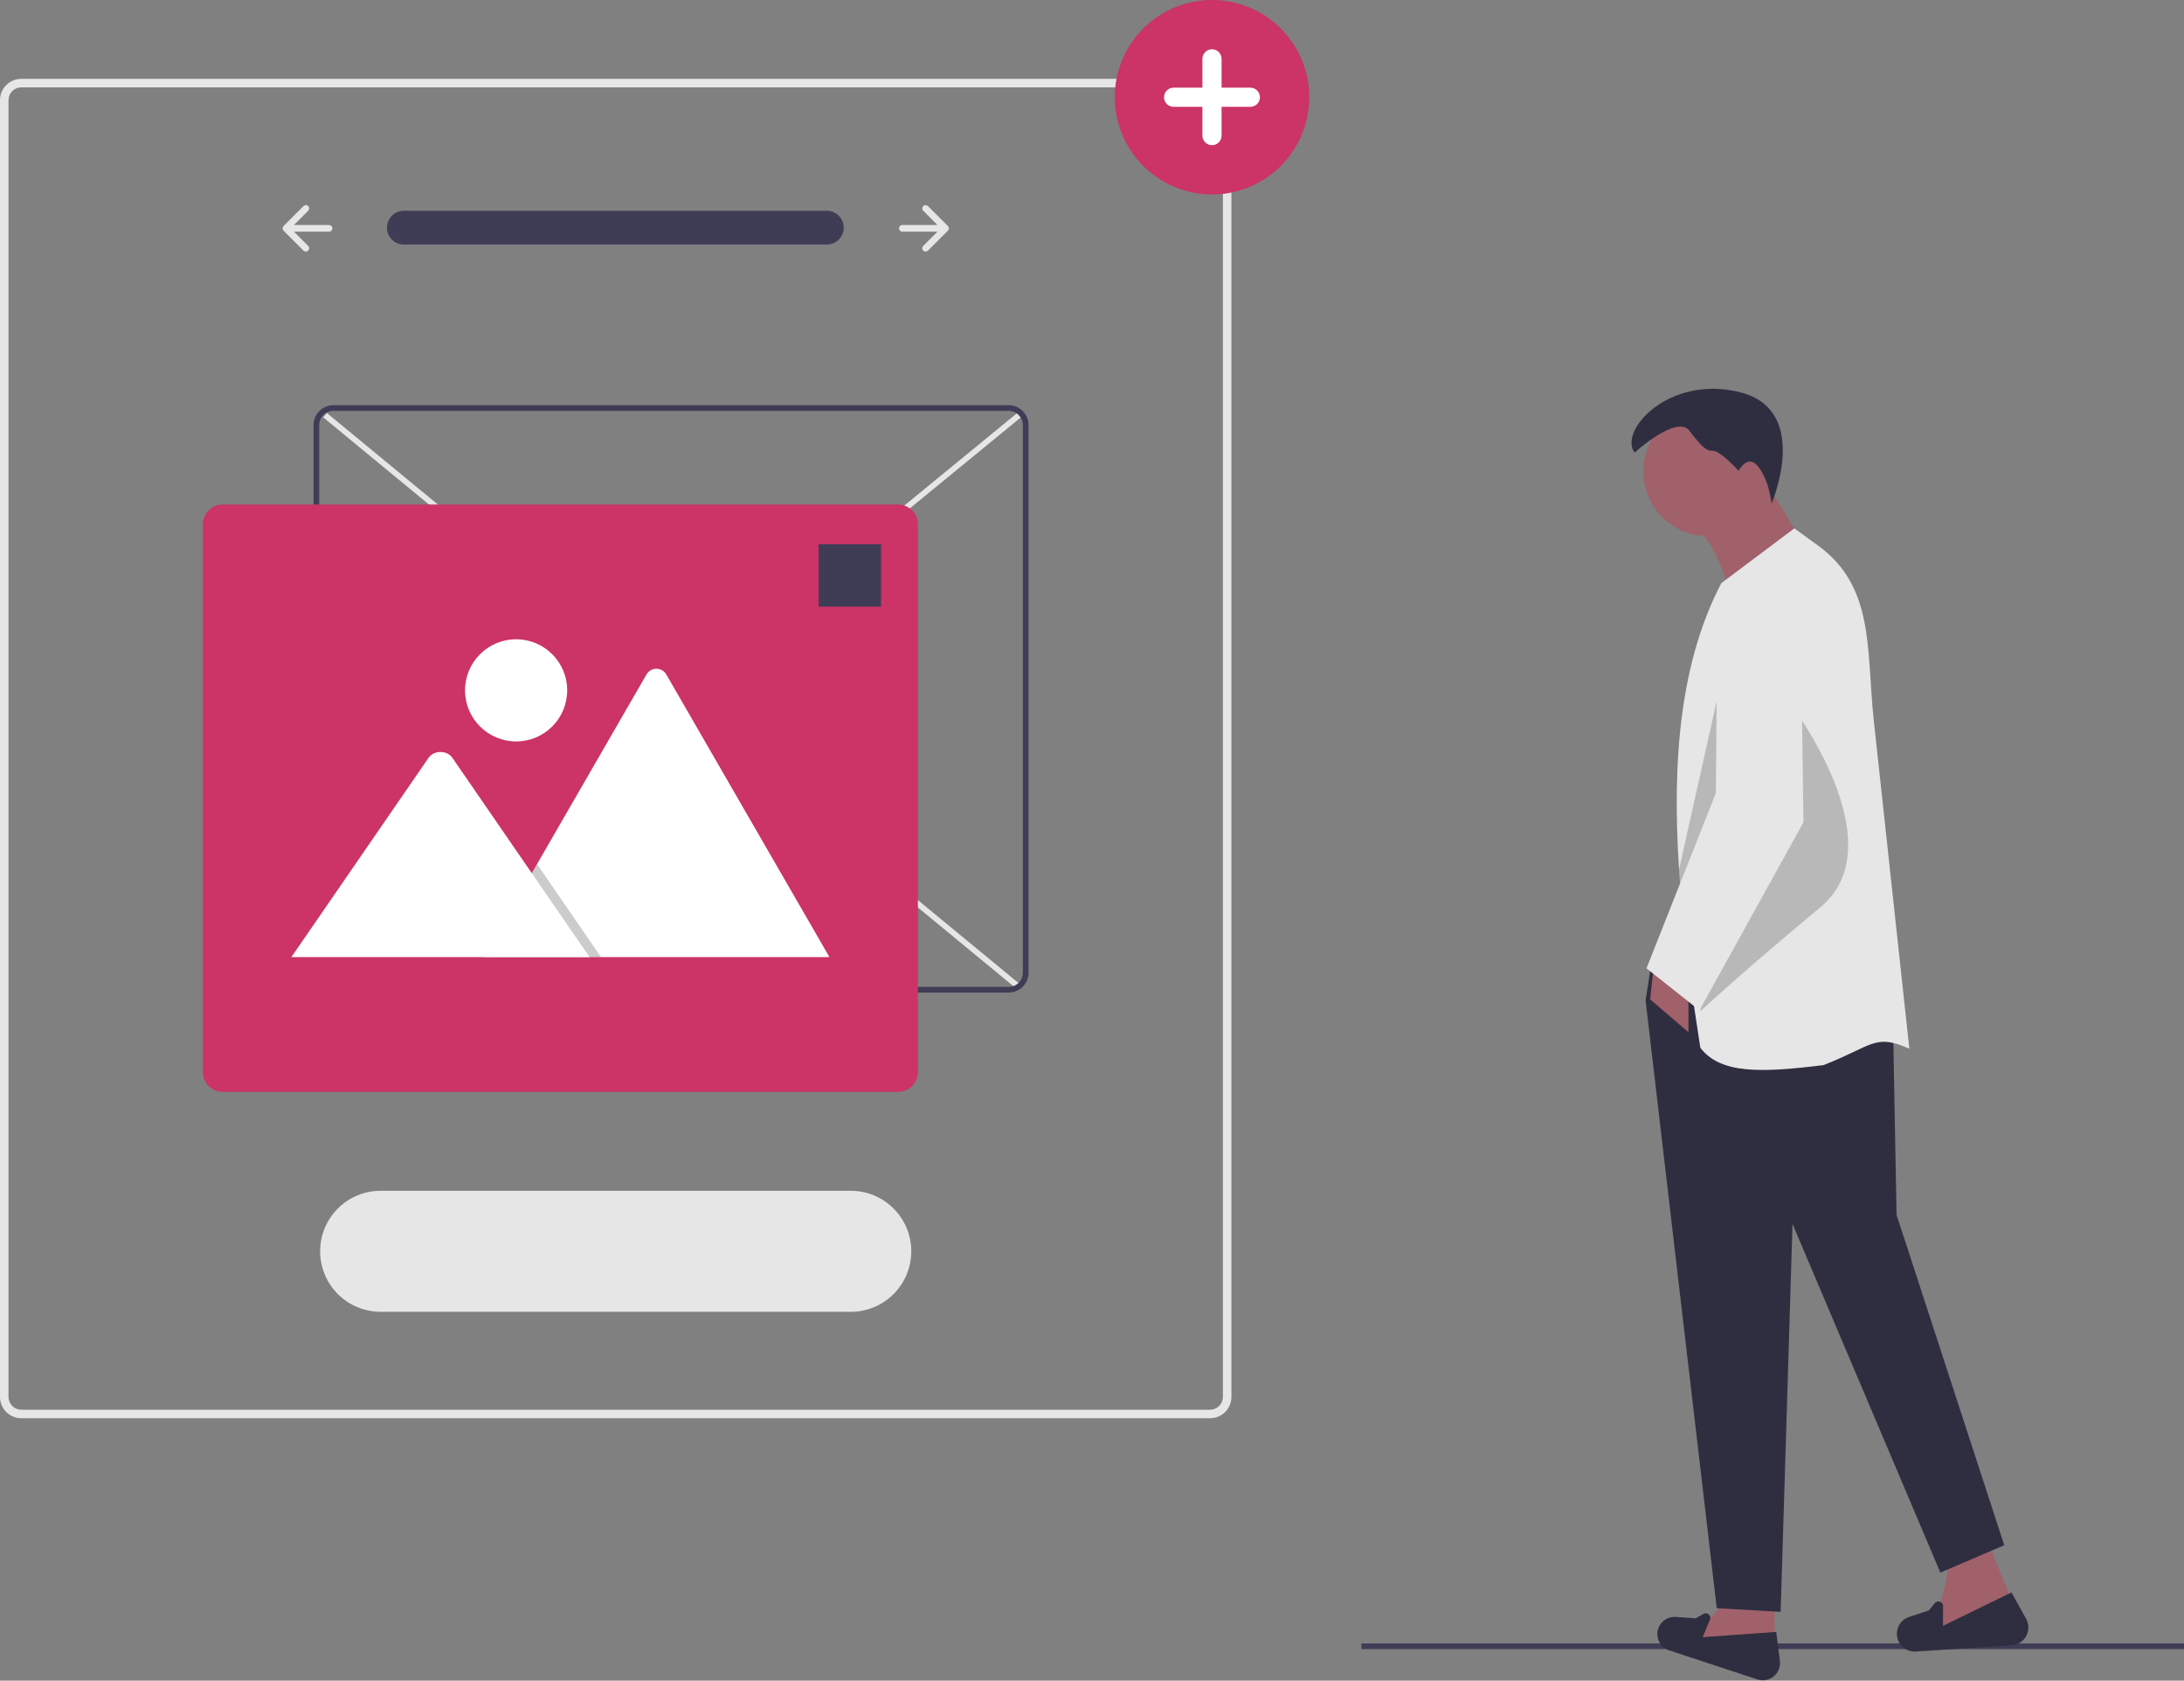<svg width="360" height="277" viewBox="0 0 360 277" fill="none" xmlns="http://www.w3.org/2000/svg">
<rect x="0" y="0" width="360" height="277" fill="#808080" stroke="none"/>
<g clip-path="url(#clip0)">
<path d="M359.999 270.861H224.402V271.799H359.999V270.861Z" fill="#3F3D56"/>
<path d="M292.5 273.29L277.79 270.983L283.847 264.637H292.5V273.29Z" fill="#A0616A"/>
<path d="M289.684 276.794L275.133 272.007C274.747 271.88 274.393 271.672 274.095 271.396C273.797 271.12 273.561 270.783 273.405 270.407C273.249 270.032 273.175 269.628 273.189 269.222C273.203 268.816 273.305 268.417 273.486 268.054C273.736 267.555 274.127 267.14 274.612 266.863C275.096 266.586 275.651 266.458 276.208 266.496L279.509 266.719L280.802 265.991C280.939 265.914 281.096 265.882 281.251 265.898C281.407 265.915 281.553 265.979 281.67 266.083C281.787 266.187 281.869 266.324 281.905 266.476C281.94 266.629 281.927 266.788 281.867 266.933L280.674 269.83L292.789 268.965L293.387 273.747C293.446 274.221 293.384 274.703 293.207 275.148C293.03 275.593 292.744 275.985 292.374 276.289C292.005 276.594 291.564 276.799 291.094 276.887C290.624 276.976 290.139 276.944 289.684 276.794Z" fill="#2F2E41"/>
<path d="M332.545 266.044L317.257 270.082C320.073 264.241 321.807 259.073 320.719 255.66L327.93 254.795L332.545 266.044Z" fill="#A0616A"/>
<path d="M331.605 271.171L315.788 272.197C315.368 272.224 314.948 272.161 314.555 272.011C314.162 271.861 313.806 271.628 313.511 271.329C313.216 271.029 312.989 270.669 312.846 270.274C312.702 269.878 312.646 269.457 312.68 269.038C312.727 268.462 312.942 267.913 313.3 267.46C313.658 267.007 314.142 266.669 314.691 266.491L317.946 265.43L318.906 264.231C319.008 264.105 319.146 264.013 319.301 263.969C319.457 263.925 319.622 263.93 319.775 263.984C319.927 264.039 320.059 264.139 320.152 264.272C320.245 264.404 320.294 264.563 320.292 264.724L320.266 267.966L331.562 262.456L333.982 266.816C334.223 267.249 334.35 267.735 334.352 268.23C334.353 268.726 334.23 269.213 333.993 269.648C333.756 270.083 333.412 270.45 332.995 270.717C332.578 270.983 332.1 271.139 331.605 271.171Z" fill="#2F2E41"/>
<path d="M281.545 88.375C287.439 88.375 292.217 83.597 292.217 77.703C292.217 71.809 287.439 67.031 281.545 67.031C275.65 67.031 270.872 71.809 270.872 77.703C270.872 83.597 275.65 88.375 281.545 88.375Z" fill="#A0616A"/>
<path d="M298.478 91.598L286.141 100.925C284.148 93.313 281.755 87.875 278.619 86.483L290.956 79.261L298.478 91.598Z" fill="#A0616A"/>
<path d="M330.372 254.679L319.841 259.192L295.469 201.722L293.513 265.661L282.982 265.06L271.247 164.864L272.15 159.146L312.018 168.023L312.62 200.218L330.372 254.679Z" fill="#2F2E41"/>
<path d="M269.441 74.598C269.441 74.598 276.362 68.279 278.468 70.987C280.574 73.695 281.176 74.297 282.379 74.297C283.583 74.297 286.592 77.606 286.592 77.606C286.592 77.606 288.096 74.597 289.901 77.005C291.707 79.412 292.008 83.022 292.008 83.022C292.008 83.022 298.627 67.677 286.893 64.668C275.158 61.659 266.733 70.987 269.441 74.598Z" fill="#2F2E41"/>
<path d="M314.726 172.838C309.009 170.334 308.841 172.299 300.584 175.546C290.186 176.836 283.575 177.002 280.274 172.687C278.923 164.121 277.816 155.907 277.133 148.096C276.992 146.486 276.869 144.892 276.766 143.314C275.562 124.939 277.037 108.965 283.734 96.111L295.77 87.084L299.697 89.934C309.075 96.74 307.616 107.196 308.862 118.717L314.726 172.838Z" fill="#E6E6E6"/>
<path d="M278.319 170.129L272.001 164.713L272.603 159.297H278.319V170.129Z" fill="#A0616A"/>
<path opacity="0.2" d="M294.994 115.819C294.994 115.819 312.77 138.988 300.073 149.519C287.376 160.05 280.274 166.67 280.274 166.67C280.274 166.67 281.027 121.235 294.994 115.819Z" fill="black"/>
<path opacity="0.2" d="M288.097 138.988L277.132 148.096C276.991 146.486 276.869 144.893 276.765 143.315L284.185 110.103L288.097 138.988Z" fill="black"/>
<path d="M280.125 166.52L271.399 159.599L282.833 130.714L283.092 100.605C283.104 99.199 283.548 97.831 284.364 96.686C285.179 95.541 286.327 94.675 287.651 94.204C288.678 93.839 289.777 93.724 290.858 93.868C291.938 94.013 292.968 94.413 293.863 95.036C294.758 95.658 295.491 96.485 296.003 97.448C296.514 98.41 296.788 99.481 296.803 100.571L297.275 135.528L280.125 166.52Z" fill="#E6E6E6"/>
<path d="M0 230.24V16.501C0.001 15.571 0.371 14.679 1.029 14.022C1.686 13.364 2.578 12.994 3.508 12.993H199.474C200.404 12.994 201.296 13.364 201.953 14.022C202.611 14.679 202.981 15.571 202.982 16.501V230.24C202.981 231.17 202.611 232.061 201.953 232.719C201.296 233.377 200.404 233.747 199.474 233.748H3.508C2.578 233.747 1.686 233.377 1.029 232.719C0.371 232.061 0.001 231.17 0 230.24ZM3.508 14.396C2.95 14.397 2.415 14.619 2.02 15.013C1.626 15.408 1.404 15.943 1.403 16.501V230.24C1.404 230.798 1.626 231.333 2.02 231.727C2.415 232.122 2.95 232.344 3.508 232.345H199.474C200.032 232.344 200.567 232.122 200.962 231.727C201.356 231.333 201.578 230.798 201.579 230.24V16.501C201.578 15.943 201.356 15.408 200.962 15.013C200.567 14.619 200.032 14.397 199.474 14.396H3.508Z" fill="#E6E6E6"/>
<path d="M136.34 34.74C137.07 34.752 137.766 35.05 138.277 35.57C138.789 36.091 139.076 36.791 139.076 37.521C139.076 38.251 138.789 38.951 138.277 39.471C137.766 39.992 137.07 40.29 136.34 40.302H66.613C65.875 40.314 65.163 40.032 64.633 39.52C64.103 39.007 63.798 38.304 63.786 37.566C63.774 36.829 64.055 36.117 64.569 35.587C65.082 35.057 65.784 34.752 66.522 34.74C66.552 34.739 66.582 34.739 66.613 34.74H136.34Z" fill="#3F3D56"/>
<path d="M50.8 33.965C50.851 34.016 50.891 34.076 50.919 34.143C50.946 34.209 50.961 34.28 50.961 34.352C50.961 34.424 50.946 34.495 50.919 34.562C50.891 34.628 50.851 34.688 50.8 34.739L48.451 37.088H54.244C54.316 37.088 54.387 37.102 54.454 37.13C54.52 37.157 54.581 37.197 54.632 37.248C54.683 37.299 54.723 37.359 54.751 37.426C54.778 37.492 54.793 37.564 54.793 37.636C54.793 37.708 54.778 37.779 54.751 37.845C54.723 37.912 54.683 37.972 54.632 38.023C54.581 38.074 54.52 38.114 54.454 38.142C54.387 38.169 54.316 38.183 54.244 38.183H48.451L50.8 40.532C50.851 40.583 50.892 40.643 50.919 40.709C50.947 40.776 50.961 40.847 50.961 40.919C50.961 40.991 50.947 41.062 50.919 41.129C50.892 41.195 50.852 41.255 50.801 41.306C50.75 41.357 50.69 41.398 50.623 41.425C50.557 41.453 50.485 41.467 50.413 41.467C50.342 41.467 50.27 41.452 50.204 41.425C50.138 41.397 50.077 41.357 50.026 41.306L46.743 38.023C46.64 37.92 46.583 37.781 46.583 37.636C46.583 37.49 46.64 37.351 46.743 37.249L50.026 33.965C50.077 33.914 50.138 33.874 50.204 33.847C50.27 33.819 50.342 33.805 50.413 33.805C50.485 33.805 50.556 33.819 50.623 33.847C50.689 33.874 50.749 33.914 50.8 33.965Z" fill="#E6E6E6"/>
<path d="M152.182 33.965C152.131 34.016 152.091 34.076 152.063 34.143C152.036 34.209 152.022 34.28 152.022 34.352C152.022 34.424 152.036 34.495 152.063 34.562C152.091 34.628 152.131 34.688 152.182 34.739L154.531 37.088H148.738C148.666 37.088 148.595 37.102 148.528 37.13C148.462 37.157 148.401 37.197 148.35 37.248C148.299 37.299 148.259 37.359 148.231 37.426C148.204 37.492 148.189 37.564 148.189 37.636C148.189 37.708 148.204 37.779 148.231 37.845C148.259 37.912 148.299 37.972 148.35 38.023C148.401 38.074 148.462 38.114 148.528 38.142C148.595 38.169 148.666 38.183 148.738 38.183H154.531L152.182 40.532C152.131 40.583 152.091 40.643 152.063 40.709C152.035 40.776 152.021 40.847 152.021 40.919C152.021 40.991 152.035 41.062 152.063 41.129C152.09 41.195 152.131 41.255 152.181 41.306C152.232 41.357 152.293 41.398 152.359 41.425C152.426 41.453 152.497 41.467 152.569 41.467C152.641 41.467 152.712 41.452 152.778 41.425C152.845 41.397 152.905 41.357 152.956 41.306L156.239 38.023C156.342 37.92 156.399 37.781 156.399 37.636C156.399 37.49 156.342 37.351 156.239 37.249L152.956 33.965C152.905 33.914 152.845 33.874 152.778 33.847C152.712 33.819 152.641 33.805 152.569 33.805C152.497 33.805 152.426 33.819 152.359 33.847C152.293 33.874 152.233 33.914 152.182 33.965Z" fill="#E6E6E6"/>
<path d="M62.744 196.259C60.099 196.259 57.562 197.31 55.691 199.18C53.82 201.051 52.77 203.588 52.77 206.233C52.77 208.879 53.82 211.416 55.691 213.286C57.562 215.157 60.099 216.208 62.744 216.208H140.238C142.883 216.208 145.42 215.157 147.291 213.286C149.161 211.416 150.212 208.879 150.212 206.233C150.212 203.588 149.161 201.051 147.291 199.18C145.42 197.31 142.883 196.259 140.238 196.259H62.744Z" fill="#E6E6E6"/>
<path d="M183.751 16.029C183.751 12.859 184.691 9.76 186.452 7.124C188.214 4.488 190.717 2.433 193.646 1.22C196.575 0.007 199.798 -0.31 202.907 0.308C206.017 0.926 208.873 2.453 211.115 4.695C213.356 6.937 214.883 9.793 215.502 12.902C216.12 16.012 215.803 19.234 214.589 22.163C213.376 25.092 211.322 27.596 208.686 29.357C206.05 31.118 202.951 32.059 199.78 32.059C195.53 32.054 191.456 30.363 188.451 27.358C185.446 24.353 183.756 20.279 183.751 16.029Z" fill="#CC3366"/>
<path d="M193.455 14.448H198.199V9.704C198.198 9.496 198.239 9.29 198.318 9.098C198.398 8.906 198.514 8.732 198.661 8.584C198.808 8.437 198.982 8.321 199.174 8.241C199.366 8.161 199.572 8.12 199.78 8.12C199.988 8.12 200.194 8.161 200.386 8.241C200.578 8.321 200.752 8.437 200.899 8.584C201.046 8.732 201.162 8.906 201.241 9.098C201.321 9.29 201.361 9.496 201.361 9.704V14.448H206.105C206.523 14.449 206.925 14.616 207.22 14.912C207.516 15.209 207.682 15.61 207.682 16.029C207.682 16.448 207.516 16.849 207.22 17.146C206.925 17.442 206.523 17.609 206.105 17.61H201.361V22.354C201.36 22.773 201.194 23.174 200.897 23.47C200.601 23.766 200.199 23.932 199.78 23.932C199.361 23.932 198.959 23.766 198.663 23.47C198.366 23.174 198.199 22.773 198.199 22.354V17.61H193.455C193.247 17.61 193.041 17.57 192.849 17.491C192.657 17.412 192.482 17.295 192.335 17.148C192.188 17.001 192.071 16.827 191.991 16.635C191.911 16.443 191.87 16.237 191.87 16.029C191.87 15.821 191.911 15.615 191.991 15.423C192.071 15.231 192.188 15.056 192.335 14.909C192.482 14.763 192.657 14.646 192.849 14.567C193.041 14.488 193.247 14.447 193.455 14.448V14.448Z" fill="white"/>
<path d="M167.664 68.082L53.261 161.828L53.854 162.551L168.257 68.806L167.664 68.082Z" fill="#E6E6E6"/>
<path d="M53.87 68.065L53.275 68.787L167.648 163.036L168.243 162.314L53.87 68.065Z" fill="#E6E6E6"/>
<path d="M51.681 160.319V70.052C51.681 69.184 52.027 68.352 52.641 67.739C53.254 67.125 54.086 66.78 54.954 66.779H166.267C167.135 66.779 167.967 67.125 168.581 67.739C169.195 68.352 169.54 69.184 169.541 70.052V160.319C169.54 161.187 169.195 162.019 168.581 162.632C167.967 163.246 167.135 163.591 166.267 163.592H54.954C54.086 163.591 53.254 163.246 52.641 162.632C52.027 162.019 51.681 161.187 51.681 160.319ZM54.954 67.714C54.334 67.715 53.74 67.961 53.302 68.4C52.863 68.838 52.617 69.433 52.616 70.052V160.319C52.617 160.939 52.863 161.533 53.302 161.971C53.74 162.41 54.334 162.656 54.954 162.657H166.267C166.887 162.656 167.481 162.41 167.92 161.971C168.358 161.533 168.605 160.939 168.605 160.319V70.052C168.605 69.433 168.358 68.838 167.92 68.4C167.481 67.961 166.887 67.715 166.267 67.714L54.954 67.714Z" fill="#3F3D56"/>
<path d="M33.44 176.688V86.422C33.441 85.554 33.786 84.722 34.4 84.108C35.014 83.495 35.846 83.149 36.714 83.148H148.027C148.895 83.149 149.727 83.495 150.341 84.108C150.954 84.722 151.3 85.554 151.301 86.422V176.688C151.3 177.556 150.954 178.388 150.341 179.002C149.727 179.616 148.895 179.961 148.027 179.962H36.714C35.846 179.961 35.014 179.616 34.4 179.002C33.786 178.388 33.441 177.556 33.44 176.688Z" fill="#CC3366"/>
<path d="M79.671 157.747H136.5C136.571 157.747 136.642 157.742 136.712 157.73L109.835 111.174C109.671 110.885 109.433 110.643 109.145 110.475C108.857 110.308 108.53 110.219 108.197 110.219C107.864 110.219 107.537 110.308 107.249 110.475C106.961 110.643 106.723 110.885 106.559 111.174L88.521 142.417L87.657 143.912L79.671 157.747Z" fill="white"/>
<path opacity="0.2" d="M79.671 157.746H99.074L89.549 143.911L88.864 142.914L88.521 142.416L87.657 143.911L79.671 157.746Z" fill="black"/>
<path d="M48.029 157.746H97.181L87.656 143.911L86.971 142.915L74.559 124.885C73.746 123.703 71.788 123.63 70.832 124.662C70.767 124.733 70.708 124.807 70.653 124.885L48.029 157.746Z" fill="white"/>
<path d="M85.075 122.2C89.724 122.2 93.493 118.431 93.493 113.782C93.493 109.132 89.724 105.363 85.075 105.363C80.425 105.363 76.656 109.132 76.656 113.782C76.656 118.431 80.425 122.2 85.075 122.2Z" fill="white"/>
<path d="M134.932 99.985H145.221V89.696H134.932V99.985Z" fill="#3F3D56"/>
</g>
<defs>
<clipPath id="clip0">
<rect width="360" height="276.938" fill="white"/>
</clipPath>
</defs>
</svg>
